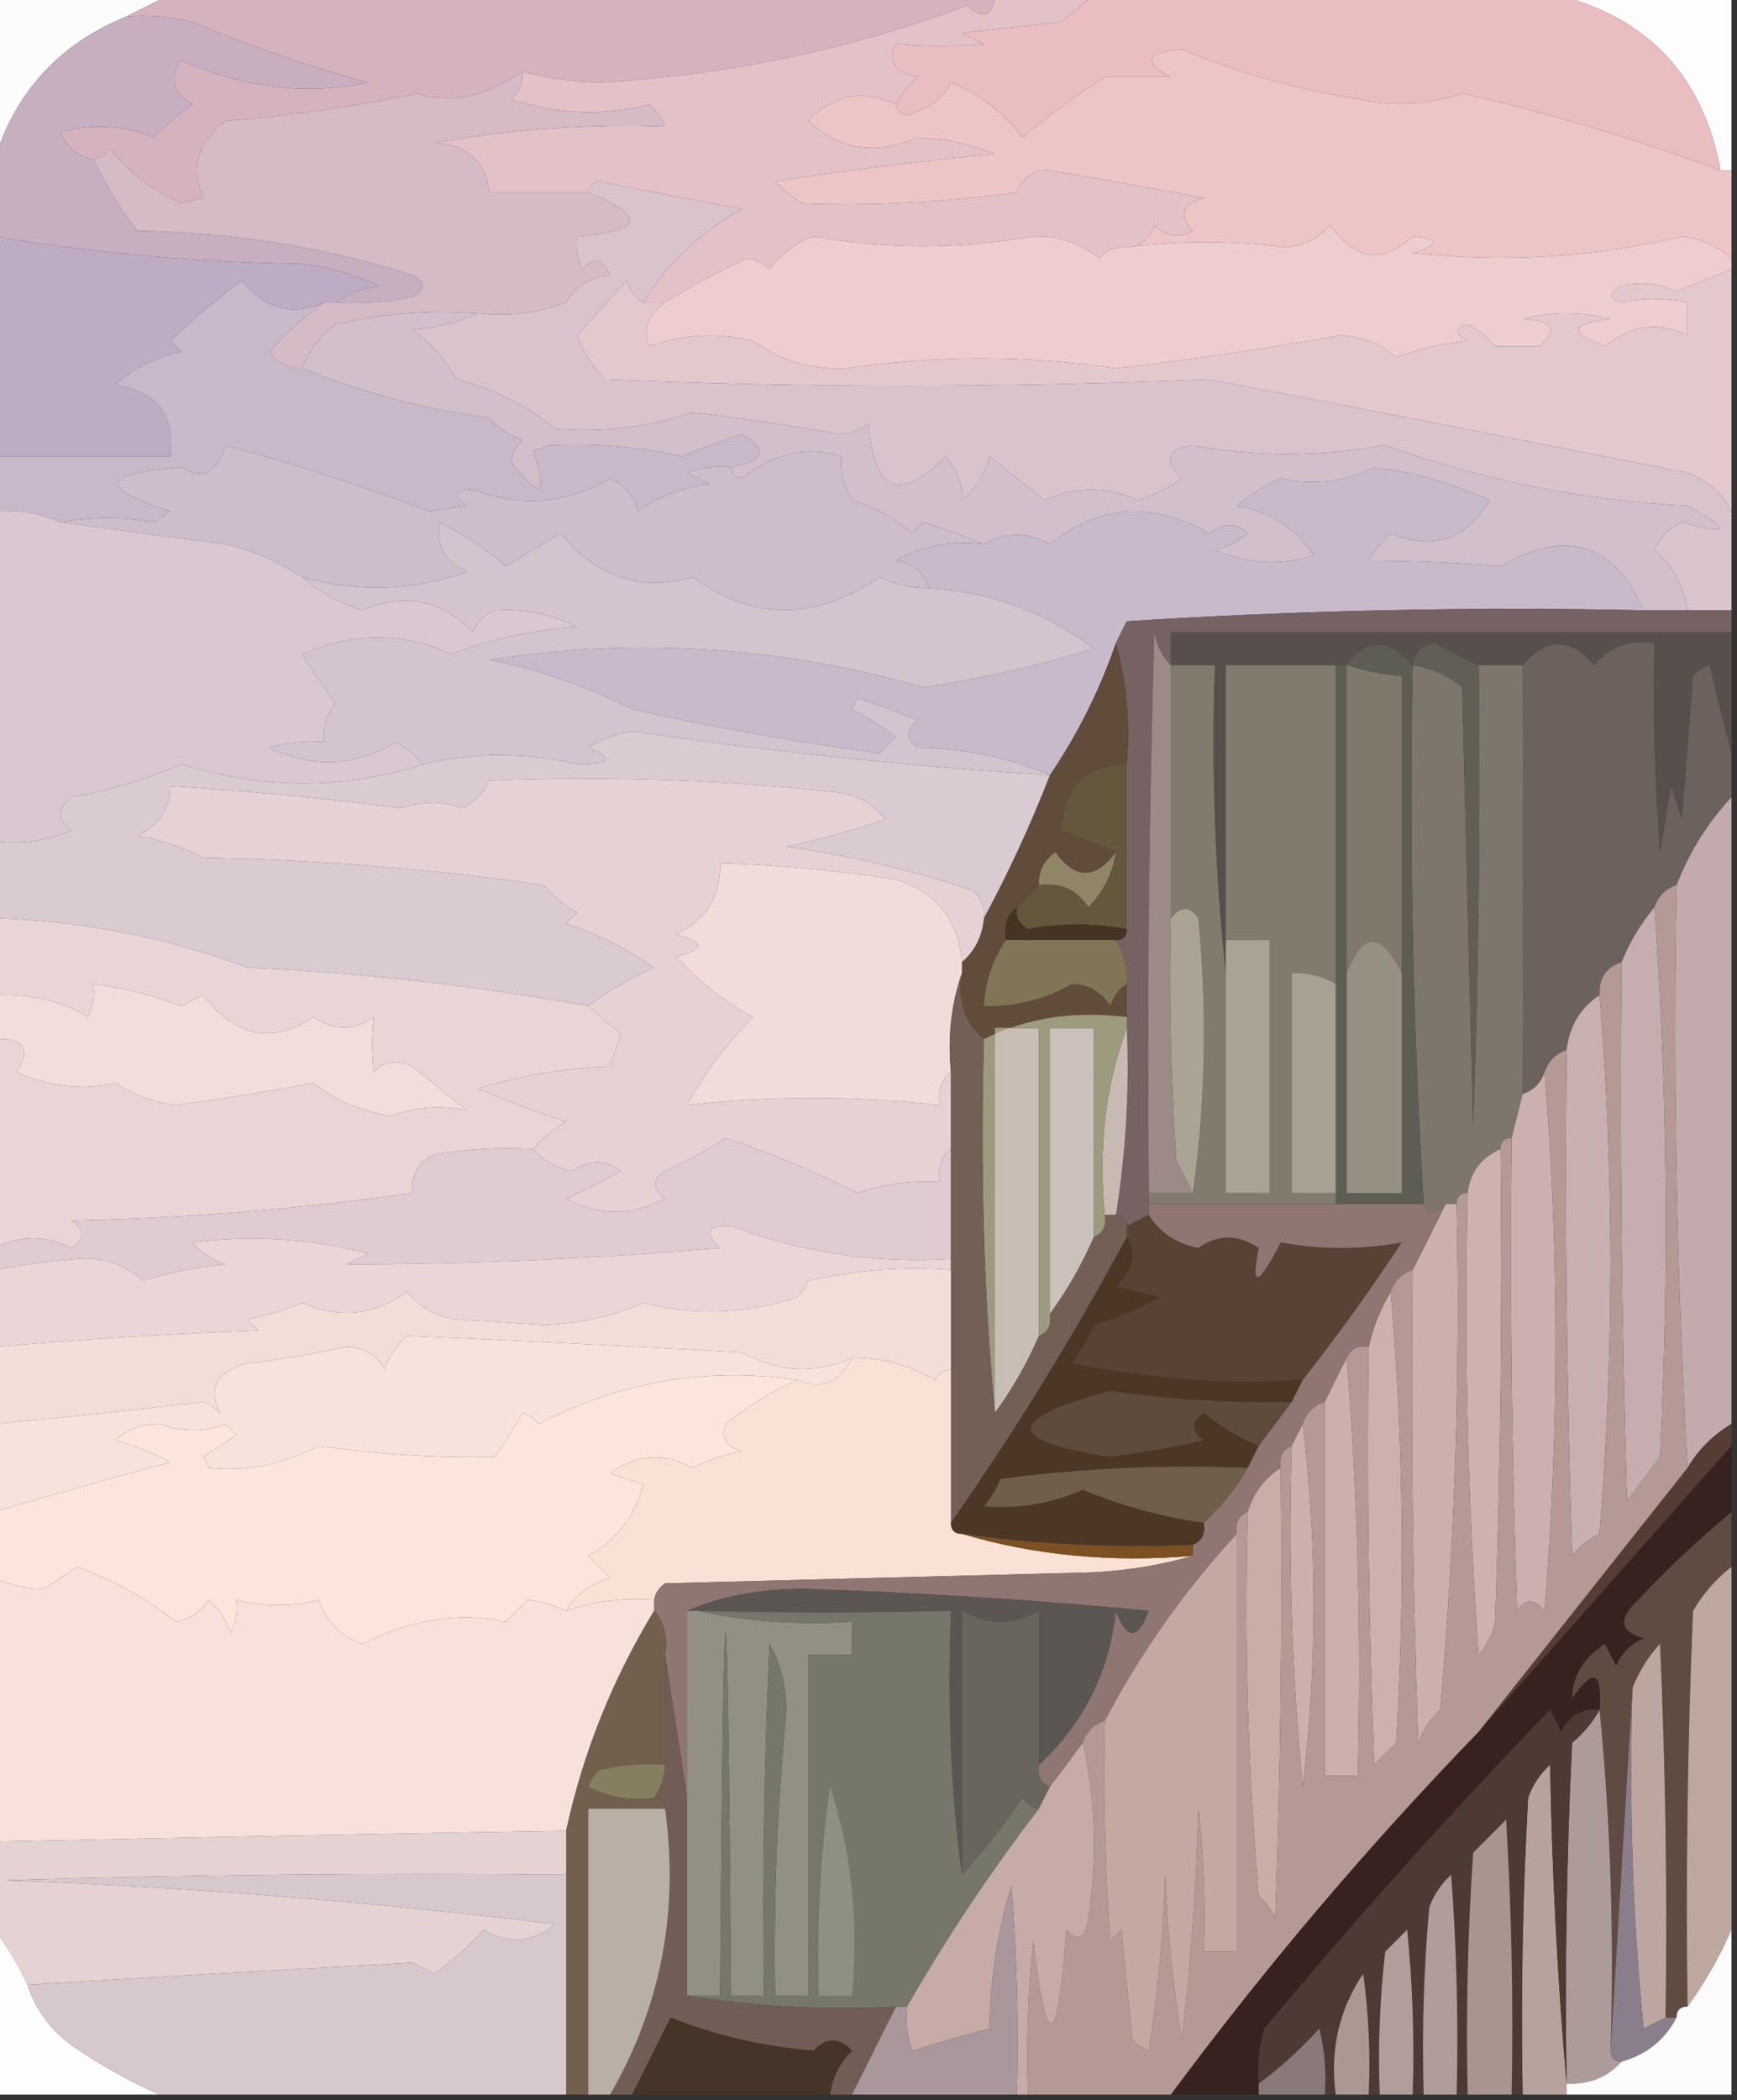 <?xml version="1.0" encoding="UTF-8"?>
<!DOCTYPE svg PUBLIC "-//W3C//DTD SVG 1.1//EN" "http://www.w3.org/Graphics/SVG/1.1/DTD/svg11.dtd">
<svg xmlns="http://www.w3.org/2000/svg" version="1.1" width="158px" height="191px" style="shape-rendering:geometricPrecision; text-rendering:geometricPrecision; image-rendering:optimizeQuality; fill-rule:evenodd; clip-rule:evenodd" xmlns:xlink="http://www.w3.org/1999/xlink">
<rect width="100%" height="100%" fill="#333333" stroke="none"/>
<g><path style="opacity:1" fill="#fdfcfd" d="M -0.5,-0.5 C 4.833,-0.5 10.167,-0.5 15.5,-0.5C 14.167,0.167 12.833,0.833 11.5,1.5C 5.441,3.964 1.441,8.297 -0.5,14.5C -0.5,9.5 -0.5,4.5 -0.5,-0.5 Z"/></g>
<g><path style="opacity:1" fill="#fefcfc" d="M 141.5,-0.5 C 146.833,-0.5 152.167,-0.5 157.5,-0.5C 157.5,4.833 157.5,10.167 157.5,15.5C 157.167,15.5 156.833,15.5 156.5,15.5C 154.919,6.92 149.919,1.587 141.5,-0.5 Z"/></g>
<g><path style="opacity:1" fill="#d4b3bf" d="M 15.5,-0.5 C 40.5,-0.5 65.5,-0.5 90.5,-0.5C 90.294,1.549 89.461,1.883 88,0.5C 77.252,4.53 66.085,6.863 54.5,7.5C 52.079,7.44 49.745,7.107 47.5,6.5C 44.22,8.8 41.053,9.467 38,8.5C 32.265,9.694 26.431,10.528 20.5,11C 18.006,12.946 17.339,15.279 18.5,18C 17.833,18.167 17.167,18.333 16.5,18.5C 13.933,17.385 11.767,15.718 10,13.5C 9.617,14.056 9.117,14.389 8.5,14.5C 7.078,14.25 6.078,13.417 5.5,12C 8.429,11.223 11.263,11.389 14,12.5C 15.074,11.382 16.24,10.382 17.5,9.5C 15.711,8.377 15.378,7.044 16.5,5.5C 22.24,8.029 27.906,8.696 33.5,7.5C 28.317,6.118 22.984,4.285 17.5,2C 15.527,1.505 13.527,1.338 11.5,1.5C 12.833,0.833 14.167,0.167 15.5,-0.5 Z"/></g>
<g><path style="opacity:1" fill="#eabdc1" d="M 99.5,-0.5 C 113.5,-0.5 127.5,-0.5 141.5,-0.5C 149.919,1.587 154.919,6.92 156.5,15.5C 148.616,12.58 140.782,10.247 133,8.5C 129.879,9.536 126.713,9.703 123.5,9C 117.984,8.144 112.65,6.644 107.5,4.5C 104.258,4.783 103.924,5.617 106.5,7C 104.5,7 102.5,7 100.5,7C 97.892,8.678 95.392,10.511 93,12.5C 91.31,10.26 89.143,8.593 86.5,7.5C 86.053,8.757 84.719,9.757 82.5,10.5C 81.893,10.376 81.56,10.043 81.5,9.5C 81.953,8.542 82.62,7.708 83.5,7C 81.322,6.558 80.655,5.558 81.5,4C 84.133,4.253 86.8,4.253 89.5,4C 88.833,3.667 88.167,3.333 87.5,3C 90.5,2.667 93.5,2.333 96.5,2C 97.571,1.148 98.571,0.315 99.5,-0.5 Z"/></g>
<g><path style="opacity:1" fill="#e2c1c7" d="M 90.5,-0.5 C 93.5,-0.5 96.5,-0.5 99.5,-0.5C 98.571,0.315 97.571,1.148 96.5,2C 93.5,2.333 90.5,2.667 87.5,3C 88.167,3.333 88.833,3.667 89.5,4C 86.8,4.253 84.133,4.253 81.5,4C 80.655,5.558 81.322,6.558 83.5,7C 82.62,7.708 81.953,8.542 81.5,9.5C 78.537,8.071 75.87,8.571 73.5,11C 76.382,13.655 79.715,14.155 83.5,12.5C 85.923,12.594 88.256,13.094 90.5,14C 84.011,14.612 77.344,15.445 70.5,16.5C 71.242,17.287 72.075,17.953 73,18.5C 79.322,18.746 85.822,18.413 92.5,17.5C 93,16.119 94,15.453 95.5,15.5C 100.173,16.287 104.84,17.12 109.5,18C 107.519,18.605 107.185,19.605 108.5,21C 107.216,21.684 106.049,21.517 105,20.5C 104.583,21.756 103.75,22.423 102.5,22.5C 101.504,22.414 100.671,22.748 100,23.5C 98.26,22.106 96.26,21.439 94,21.5C 87.163,22.682 80.496,22.682 74,21.5C 72.395,22.101 71.062,23.101 70,24.5C 69.439,23.978 68.772,23.645 68,23.5C 65.326,24.714 62.826,26.048 60.5,27.5C 59.833,27.5 59.167,27.5 58.5,27.5C 60.726,23.917 63.726,21.084 67.5,19C 63.142,18.212 58.809,17.378 54.5,16.5C 53.893,16.624 53.56,16.957 53.5,17.5C 50.5,17.5 47.5,17.5 44.5,17.5C 44.191,14.655 42.525,13.155 39.5,13C 46.568,11.748 53.568,11.248 60.5,11.5C 60.192,10.692 59.692,10.025 59,9.5C 54.861,10.583 50.694,10.416 46.5,9C 47.252,8.329 47.586,7.496 47.5,6.5C 49.745,7.107 52.079,7.44 54.5,7.5C 66.085,6.863 77.252,4.53 88,0.5C 89.461,1.883 90.294,1.549 90.5,-0.5 Z"/></g>
<g><path style="opacity:1" fill="#edc5c7" d="M 156.5,15.5 C 156.833,15.5 157.167,15.5 157.5,15.5C 157.5,18.167 157.5,20.833 157.5,23.5C 156.287,22.425 154.787,21.759 153,21.5C 144.939,23.42 136.773,23.92 128.5,23C 131.063,22.237 131.063,21.737 128.5,21.5C 125.764,24.006 123.264,23.672 121,20.5C 119.991,21.658 118.658,22.325 117,22.5C 111.958,21.854 107.125,21.854 102.5,22.5C 103.75,22.423 104.583,21.756 105,20.5C 106.049,21.517 107.216,21.684 108.5,21C 107.185,19.605 107.519,18.605 109.5,18C 104.84,17.12 100.173,16.287 95.5,15.5C 94,15.453 93,16.119 92.5,17.5C 85.822,18.413 79.322,18.746 73,18.5C 72.075,17.953 71.242,17.287 70.5,16.5C 77.344,15.445 84.011,14.612 90.5,14C 88.256,13.094 85.923,12.594 83.5,12.5C 79.715,14.155 76.382,13.655 73.5,11C 75.87,8.571 78.537,8.071 81.5,9.5C 81.56,10.043 81.893,10.376 82.5,10.5C 84.719,9.757 86.053,8.757 86.5,7.5C 89.143,8.593 91.31,10.26 93,12.5C 95.392,10.511 97.892,8.678 100.5,7C 102.5,7 104.5,7 106.5,7C 103.924,5.617 104.258,4.783 107.5,4.5C 112.65,6.644 117.984,8.144 123.5,9C 126.713,9.703 129.879,9.536 133,8.5C 140.782,10.247 148.616,12.58 156.5,15.5 Z"/></g>
<g><path style="opacity:1" fill="#c7aec1" d="M 11.5,1.5 C 13.527,1.338 15.527,1.505 17.5,2C 22.984,4.285 28.317,6.118 33.5,7.5C 27.906,8.696 22.24,8.029 16.5,5.5C 15.378,7.044 15.711,8.377 17.5,9.5C 16.24,10.382 15.074,11.382 14,12.5C 11.263,11.389 8.429,11.223 5.5,12C 6.078,13.417 7.078,14.25 8.5,14.5C 9.581,16.764 10.915,18.931 12.5,21C 21.068,21.111 29.401,22.445 37.5,25C 38.833,25.667 38.833,26.333 37.5,27C 35.19,27.497 32.857,27.663 30.5,27.5C 31.608,26.71 32.942,26.21 34.5,26C 32.285,24.956 29.952,24.29 27.5,24C 18.067,23.868 8.733,23.035 -0.5,21.5C -0.5,19.167 -0.5,16.833 -0.5,14.5C 1.441,8.297 5.441,3.964 11.5,1.5 Z"/></g>
<g><path style="opacity:1" fill="#d5bbc6" d="M 47.5,6.5 C 47.586,7.496 47.252,8.329 46.5,9C 50.694,10.416 54.861,10.583 59,9.5C 59.692,10.025 60.192,10.692 60.5,11.5C 53.568,11.248 46.568,11.748 39.5,13C 42.525,13.155 44.191,14.655 44.5,17.5C 47.5,17.5 50.5,17.5 53.5,17.5C 58.881,19.692 58.548,21.025 52.5,21.5C 52.35,22.552 52.517,23.552 53,24.5C 53.914,23.346 54.747,23.513 55.5,25C 53.714,25.196 52.38,26.029 51.5,27.5C 48.913,28.48 46.247,28.813 43.5,28.5C 39.116,28.174 34.783,28.508 30.5,29.5C 29.09,30.57 28.09,31.903 27.5,33.5C 26.244,33.539 25.244,33.039 24.5,32C 26.043,30.261 27.71,28.761 29.5,27.5C 29.833,27.5 30.167,27.5 30.5,27.5C 32.857,27.663 35.19,27.497 37.5,27C 38.833,26.333 38.833,25.667 37.5,25C 29.401,22.445 21.068,21.111 12.5,21C 10.915,18.931 9.581,16.764 8.5,14.5C 9.117,14.389 9.617,14.056 10,13.5C 11.767,15.718 13.933,17.385 16.5,18.5C 17.167,18.333 17.833,18.167 18.5,18C 17.339,15.279 18.006,12.946 20.5,11C 26.431,10.528 32.265,9.694 38,8.5C 41.053,9.467 44.22,8.8 47.5,6.5 Z"/></g>
<g><path style="opacity:1" fill="#bdacc3" d="M -0.5,21.5 C 8.733,23.035 18.067,23.868 27.5,24C 29.952,24.29 32.285,24.956 34.5,26C 32.942,26.21 31.608,26.71 30.5,27.5C 30.167,27.5 29.833,27.5 29.5,27.5C 26.584,28.811 24.084,28.145 22,25.5C 19.732,27.188 17.566,29.021 15.5,31C 15.833,31.333 16.167,31.667 16.5,32C 14.226,32.47 12.226,33.47 10.5,35C 14.251,35.582 15.918,37.749 15.5,41.5C 10.167,41.5 4.833,41.5 -0.5,41.5C -0.5,34.833 -0.5,28.167 -0.5,21.5 Z"/></g>
<g><path style="opacity:1" fill="#edcdce" d="M 157.5,23.5 C 157.5,23.833 157.5,24.167 157.5,24.5C 155.844,25.146 154.177,25.813 152.5,26.5C 150.845,25.772 149.179,25.605 147.5,26C 146.304,26.654 146.304,27.154 147.5,27.5C 149.326,27.08 151.326,27.08 153.5,27.5C 153.5,28.5 153.5,29.5 153.5,30.5C 150.882,29.215 148.382,29.549 146,31.5C 142.643,30.258 142.81,29.424 146.5,29C 143.833,28.333 141.167,28.333 138.5,29C 141.279,29.149 141.779,29.983 140,31.5C 138.667,31.5 137.333,31.5 136,31.5C 135.311,30.643 134.478,29.977 133.5,29.5C 132.304,29.846 132.304,30.346 133.5,31C 131.236,31.236 129.069,31.736 127,32.5C 125.647,31.296 123.981,30.629 122,30.5C 114.862,31.758 108.029,32.758 101.5,33.5C 93.328,32.294 85.161,32.294 77,33.5C 73.835,33.666 71.002,32.833 68.5,31C 65.24,30.216 62.073,30.383 59,31.5C 58.516,29.807 59.016,28.473 60.5,27.5C 62.826,26.048 65.326,24.714 68,23.5C 68.772,23.645 69.439,23.978 70,24.5C 71.062,23.101 72.395,22.101 74,21.5C 80.496,22.682 87.163,22.682 94,21.5C 96.26,21.439 98.26,22.106 100,23.5C 100.671,22.748 101.504,22.414 102.5,22.5C 107.125,21.854 111.958,21.854 117,22.5C 118.658,22.325 119.991,21.658 121,20.5C 123.264,23.672 125.764,24.006 128.5,21.5C 131.063,21.737 131.063,22.237 128.5,23C 136.773,23.92 144.939,23.42 153,21.5C 154.787,21.759 156.287,22.425 157.5,23.5 Z"/></g>
<g><path style="opacity:1" fill="#d1bfcc" d="M 43.5,28.5 C 41.708,29.309 39.708,29.809 37.5,30C 39.176,31.177 40.509,32.677 41.5,34.5C 44.871,35.341 47.871,36.841 50.5,39C 54.746,39.367 58.913,38.867 63,37.5C 67.522,38.044 72.022,38.711 76.5,39.5C 77.442,39.392 78.275,39.059 79,38.5C 79.495,44.746 81.828,45.746 86,41.5C 87.193,42.978 87.693,44.312 87.5,45.5C 88.784,44.37 89.617,43.037 90,41.5C 91.674,42.835 93.341,44.169 95,45.5C 97.801,44.205 100.634,44.205 103.5,45.5C 104.931,45.023 106.264,44.357 107.5,43.5C 105.833,41.833 106.167,40.833 108.5,40.5C 114.17,41.556 120.003,41.556 126,40.5C 134.836,43.674 144.003,45.507 153.5,46C 157.57,48.21 157.403,48.71 153,47.5C 151.831,48.008 150.998,48.842 150.5,50C 152.174,51.506 153.174,53.339 153.5,55.5C 152.167,55.5 150.833,55.5 149.5,55.5C 146.799,49.379 142.465,48.046 136.5,51.5C 132.561,51.172 128.561,51.005 124.5,51C 125.047,50.075 125.713,49.242 126.5,48.5C 130.329,50.089 133.329,49.089 135.5,45.5C 132.18,43.976 128.68,42.976 125,42.5C 122.15,43.848 119.317,44.181 116.5,43.5C 115.034,44.136 113.7,44.969 112.5,46C 115.504,46.513 117.838,48.013 119.5,50.5C 116.503,51.476 113.503,51.31 110.5,50C 111.624,49.751 112.624,49.251 113.5,48.5C 112.467,47.548 111.3,47.548 110,48.5C 104.761,45.554 99.928,45.887 95.5,49.5C 93.432,48.347 91.432,48.347 89.5,49.5C 87.782,48.776 85.948,48.109 84,47.5C 83.667,47.833 83.333,48.167 83,48.5C 81.4,47.134 79.567,46.134 77.5,45.5C 76.754,44.264 76.421,42.931 76.5,41.5C 73.342,40.53 70.342,41.197 67.5,43.5C 66.893,43.376 66.56,43.043 66.5,42.5C 69.595,41.881 69.929,40.881 67.5,39.5C 65.618,40.093 63.785,40.76 62,41.5C 58.296,40.637 54.296,40.303 50,40.5C 49.5,40.667 49,40.833 48.5,41C 49.879,45.183 49.212,45.517 46.5,42C 46.645,41.228 46.978,40.561 47.5,40C 46.328,39.581 45.328,38.915 44.5,38C 38.457,37.17 32.79,35.67 27.5,33.5C 28.09,31.903 29.09,30.57 30.5,29.5C 34.783,28.508 39.116,28.174 43.5,28.5 Z"/></g>
<g><path style="opacity:1" fill="#e3c9ce" d="M 157.5,24.5 C 157.5,31.833 157.5,39.167 157.5,46.5C 156.684,44.856 155.35,43.69 153.5,43C 138.913,40.099 124.413,37.266 110,34.5C 91.442,35.277 73.109,35.277 55,34.5C 53.916,33.335 53.083,32.002 52.5,30.5C 54,28.833 55.5,27.167 57,25.5C 57.278,26.416 57.778,27.082 58.5,27.5C 59.167,27.5 59.833,27.5 60.5,27.5C 59.016,28.473 58.516,29.807 59,31.5C 62.073,30.383 65.24,30.216 68.5,31C 71.002,32.833 73.835,33.666 77,33.5C 85.161,32.294 93.328,32.294 101.5,33.5C 108.029,32.758 114.862,31.758 122,30.5C 123.981,30.629 125.647,31.296 127,32.5C 129.069,31.736 131.236,31.236 133.5,31C 132.304,30.346 132.304,29.846 133.5,29.5C 134.478,29.977 135.311,30.643 136,31.5C 137.333,31.5 138.667,31.5 140,31.5C 141.779,29.983 141.279,29.149 138.5,29C 141.167,28.333 143.833,28.333 146.5,29C 142.81,29.424 142.643,30.258 146,31.5C 148.382,29.549 150.882,29.215 153.5,30.5C 153.5,29.5 153.5,28.5 153.5,27.5C 151.326,27.08 149.326,27.08 147.5,27.5C 146.304,27.154 146.304,26.654 147.5,26C 149.179,25.605 150.845,25.772 152.5,26.5C 154.177,25.813 155.844,25.146 157.5,24.5 Z"/></g>
<g><path style="opacity:1" fill="#c9b8c9" d="M 29.5,27.5 C 27.71,28.761 26.043,30.261 24.5,32C 25.244,33.039 26.244,33.539 27.5,33.5C 32.79,35.67 38.457,37.17 44.5,38C 45.328,38.915 46.328,39.581 47.5,40C 46.978,40.561 46.645,41.228 46.5,42C 49.212,45.517 49.879,45.183 48.5,41C 49,40.833 49.5,40.667 50,40.5C 54.296,40.303 58.296,40.637 62,41.5C 63.785,40.76 65.618,40.093 67.5,39.5C 69.929,40.881 69.595,41.881 66.5,42.5C 65.127,42.343 63.793,42.51 62.5,43C 63.167,43.333 63.833,43.667 64.5,44C 62.112,44.303 59.945,45.137 58,46.5C 57.632,45.09 56.799,44.09 55.5,43.5C 51.552,45.831 47.386,46.165 43,44.5C 41.279,44.611 41.112,45.111 42.5,46C 41.333,46.167 40.167,46.333 39,46.5C 33.003,44.193 26.837,42.193 20.5,40.5C 19.8,43.015 18.467,43.682 16.5,42.5C 9.176,43.037 8.842,44.37 15.5,46.5C 15,46.833 14.5,47.167 14,47.5C 11.265,46.994 8.431,46.994 5.5,47.5C 3.621,46.659 1.621,46.325 -0.5,46.5C -0.5,44.833 -0.5,43.167 -0.5,41.5C 4.833,41.5 10.167,41.5 15.5,41.5C 15.918,37.749 14.251,35.582 10.5,35C 12.226,33.47 14.226,32.47 16.5,32C 16.167,31.667 15.833,31.333 15.5,31C 17.566,29.021 19.732,27.188 22,25.5C 24.084,28.145 26.584,28.811 29.5,27.5 Z"/></g>
<g><path style="opacity:1" fill="#d9c4cd" d="M 53.5,17.5 C 53.56,16.957 53.893,16.624 54.5,16.5C 58.809,17.378 63.142,18.212 67.5,19C 63.726,21.084 60.726,23.917 58.5,27.5C 57.778,27.082 57.278,26.416 57,25.5C 55.5,27.167 54,28.833 52.5,30.5C 53.083,32.002 53.916,33.335 55,34.5C 73.109,35.277 91.442,35.277 110,34.5C 124.413,37.266 138.913,40.099 153.5,43C 155.35,43.69 156.684,44.856 157.5,46.5C 157.5,49.5 157.5,52.5 157.5,55.5C 156.167,55.5 154.833,55.5 153.5,55.5C 153.174,53.339 152.174,51.506 150.5,50C 150.998,48.842 151.831,48.008 153,47.5C 157.403,48.71 157.57,48.21 153.5,46C 144.003,45.507 134.836,43.674 126,40.5C 120.003,41.556 114.17,41.556 108.5,40.5C 106.167,40.833 105.833,41.833 107.5,43.5C 106.264,44.357 104.931,45.023 103.5,45.5C 100.634,44.205 97.801,44.205 95,45.5C 93.341,44.169 91.674,42.835 90,41.5C 89.617,43.037 88.784,44.37 87.5,45.5C 87.693,44.312 87.193,42.978 86,41.5C 81.828,45.746 79.495,44.746 79,38.5C 78.275,39.059 77.442,39.392 76.5,39.5C 72.022,38.711 67.522,38.044 63,37.5C 58.913,38.867 54.746,39.367 50.5,39C 47.871,36.841 44.871,35.341 41.5,34.5C 40.509,32.677 39.176,31.177 37.5,30C 39.708,29.809 41.708,29.309 43.5,28.5C 46.247,28.813 48.913,28.48 51.5,27.5C 52.38,26.029 53.714,25.196 55.5,25C 54.747,23.513 53.914,23.346 53,24.5C 52.517,23.552 52.35,22.552 52.5,21.5C 58.548,21.025 58.881,19.692 53.5,17.5 Z"/></g>
<g><path style="opacity:1" fill="#cdbdcd" d="M 66.5,42.5 C 66.56,43.043 66.893,43.376 67.5,43.5C 70.342,41.197 73.342,40.53 76.5,41.5C 76.421,42.931 76.754,44.264 77.5,45.5C 79.567,46.134 81.4,47.134 83,48.5C 83.333,48.167 83.667,47.833 84,47.5C 85.948,48.109 87.782,48.776 89.5,49.5C 86.603,49.125 83.937,49.625 81.5,51C 83.119,51.236 84.119,52.069 84.5,53.5C 82.94,53.481 81.44,53.148 80,52.5C 74.211,56.464 68.545,56.464 63,52.5C 58.296,53.839 54.296,52.505 51,48.5C 49.333,49.5 47.667,50.5 46,51.5C 44.172,49.919 42.172,48.585 40,47.5C 39.621,49.571 40.455,51.071 42.5,52C 37.537,53.747 32.537,53.913 27.5,52.5C 25.436,51.132 23.102,50.132 20.5,49.5C 15.349,48.833 10.349,48.166 5.5,47.5C 8.431,46.994 11.265,46.994 14,47.5C 14.5,47.167 15,46.833 15.5,46.5C 8.842,44.37 9.176,43.037 16.5,42.5C 18.467,43.682 19.8,43.015 20.5,40.5C 26.837,42.193 33.003,44.193 39,46.5C 40.167,46.333 41.333,46.167 42.5,46C 41.112,45.111 41.279,44.611 43,44.5C 47.386,46.165 51.552,45.831 55.5,43.5C 56.799,44.09 57.632,45.09 58,46.5C 59.945,45.137 62.112,44.303 64.5,44C 63.833,43.667 63.167,43.333 62.5,43C 63.793,42.51 65.127,42.343 66.5,42.5 Z"/></g>
<g><path style="opacity:1" fill="#c9bacb" d="M 149.5,55.5 C 133.819,55.167 118.152,55.501 102.5,56.5C 102.137,57.184 101.804,57.85 101.5,58.5C 100.01,62.813 98.01,66.813 95.5,70.5C 91.796,68.909 87.796,68.076 83.5,68C 82.359,67.259 82.359,66.425 83.5,65.5C 81.659,64.77 79.825,64.103 78,63.5C 77.833,63.833 77.667,64.167 77.5,64.5C 78.908,65.243 80.241,66.077 81.5,67C 81,67.5 80.5,68 80,68.5C 72.483,67.501 64.983,66.167 57.5,64.5C 53.346,62.411 49.013,60.911 44.5,60C 57.739,57.937 70.906,58.77 84,62.5C 89.216,61.722 94.383,60.556 99.5,59C 95.064,55.657 90.064,53.823 84.5,53.5C 84.119,52.069 83.119,51.236 81.5,51C 83.937,49.625 86.603,49.125 89.5,49.5C 91.432,48.347 93.432,48.347 95.5,49.5C 99.928,45.887 104.761,45.554 110,48.5C 111.3,47.548 112.467,47.548 113.5,48.5C 112.624,49.251 111.624,49.751 110.5,50C 113.503,51.31 116.503,51.476 119.5,50.5C 117.838,48.013 115.504,46.513 112.5,46C 113.7,44.969 115.034,44.136 116.5,43.5C 119.317,44.181 122.15,43.848 125,42.5C 128.68,42.976 132.18,43.976 135.5,45.5C 133.329,49.089 130.329,50.089 126.5,48.5C 125.713,49.242 125.047,50.075 124.5,51C 128.561,51.005 132.561,51.172 136.5,51.5C 142.465,48.046 146.799,49.379 149.5,55.5 Z"/></g>
<g><path style="opacity:1" fill="#d4c4cf" d="M 84.5,53.5 C 90.064,53.823 95.064,55.657 99.5,59C 94.383,60.556 89.216,61.722 84,62.5C 70.906,58.77 57.739,57.937 44.5,60C 49.013,60.911 53.346,62.411 57.5,64.5C 64.983,66.167 72.483,67.501 80,68.5C 80.5,68 81,67.5 81.5,67C 80.241,66.077 78.908,65.243 77.5,64.5C 77.667,64.167 77.833,63.833 78,63.5C 79.825,64.103 81.659,64.77 83.5,65.5C 82.359,66.425 82.359,67.259 83.5,68C 87.796,68.076 91.796,68.909 95.5,70.5C 82.747,69.69 70.08,68.357 57.5,66.5C 56.062,66.719 54.729,67.219 53.5,68C 55.935,69.003 55.602,69.503 52.5,69.5C 47.84,68.387 43.173,68.387 38.5,69.5C 37.828,68.733 36.995,68.066 36,67.5C 32.251,69.73 28.417,69.897 24.5,68C 26.134,67.507 27.801,67.34 29.5,67.5C 29.33,66.178 29.663,65.011 30.5,64C 29.417,62.471 28.417,60.971 27.5,59.5C 32.186,57.478 36.686,57.478 41,59.5C 44.678,58.115 48.512,57.282 52.5,57C 50.078,55.819 47.578,55.319 45,55.5C 44.055,55.905 43.388,56.572 43,57.5C 40.139,54.528 36.806,53.861 33,55.5C 30.88,54.86 29.046,53.86 27.5,52.5C 32.537,53.913 37.537,53.747 42.5,52C 40.455,51.071 39.621,49.571 40,47.5C 42.172,48.585 44.172,49.919 46,51.5C 47.667,50.5 49.333,49.5 51,48.5C 54.296,52.505 58.296,53.839 63,52.5C 68.545,56.464 74.211,56.464 80,52.5C 81.44,53.148 82.94,53.481 84.5,53.5 Z"/></g>
<g><path style="opacity:1" fill="#584f4c" d="M 157.5,57.5 C 157.5,61.167 157.5,64.833 157.5,68.5C 156.834,65.972 156.168,63.306 155.5,60.5C 154.914,60.709 154.414,61.043 154,61.5C 153.667,65.833 153.333,70.167 153,74.5C 152.667,73.5 152.333,72.5 152,71.5C 151.667,73.5 151.333,75.5 151,77.5C 150.5,71.175 150.334,64.842 150.5,58.5C 148.234,58.141 146.401,58.808 145,60.5C 142.848,57.957 140.682,57.957 138.5,60.5C 137.167,60.5 135.833,60.5 134.5,60.5C 133.2,59.892 131.867,59.225 130.5,58.5C 129.287,58.747 128.62,59.414 128.5,60.5C 126.318,57.985 124.318,57.985 122.5,60.5C 122.167,60.5 121.833,60.5 121.5,60.5C 118.167,60.5 114.833,60.5 111.5,60.5C 111.5,68.833 111.5,77.167 111.5,85.5C 111.5,86.5 111.5,87.5 111.5,88.5C 110.506,79.348 110.173,70.015 110.5,60.5C 109.167,60.5 107.833,60.5 106.5,60.5C 106.5,59.5 106.5,58.5 106.5,57.5C 123.5,57.5 140.5,57.5 157.5,57.5 Z"/></g>
<g><path style="opacity:1" fill="#776263" d="M 149.5,55.5 C 150.833,55.5 152.167,55.5 153.5,55.5C 154.833,55.5 156.167,55.5 157.5,55.5C 157.5,56.167 157.5,56.833 157.5,57.5C 140.5,57.5 123.5,57.5 106.5,57.5C 106.5,58.5 106.5,59.5 106.5,60.5C 105.732,59.737 105.232,58.737 105,57.5C 104.5,74.497 104.333,91.497 104.5,108.5C 104.5,108.833 104.5,109.167 104.5,109.5C 104.5,109.833 104.5,110.167 104.5,110.5C 103.833,110.833 103.167,111.167 102.5,111.5C 102.5,110.833 102.167,110.5 101.5,110.5C 102.407,104.894 102.74,99.227 102.5,93.5C 102.5,93.167 102.5,92.833 102.5,92.5C 102.5,91.5 102.5,90.5 102.5,89.5C 102.567,88.041 102.234,86.708 101.5,85.5C 102.167,85.5 102.5,85.167 102.5,84.5C 102.5,79.5 102.5,74.5 102.5,69.5C 102.815,65.629 102.482,61.962 101.5,58.5C 101.804,57.85 102.137,57.184 102.5,56.5C 118.152,55.501 133.819,55.167 149.5,55.5 Z"/></g>
<g><path style="opacity:1" fill="#d9c8d1" d="M -0.5,46.5 C 1.621,46.325 3.621,46.659 5.5,47.5C 10.349,48.166 15.349,48.833 20.5,49.5C 23.102,50.132 25.436,51.132 27.5,52.5C 29.046,53.86 30.88,54.86 33,55.5C 36.806,53.861 40.139,54.528 43,57.5C 43.388,56.572 44.055,55.905 45,55.5C 47.578,55.319 50.078,55.819 52.5,57C 48.512,57.282 44.678,58.115 41,59.5C 36.686,57.478 32.186,57.478 27.5,59.5C 28.417,60.971 29.417,62.471 30.5,64C 29.663,65.011 29.33,66.178 29.5,67.5C 27.801,67.34 26.134,67.507 24.5,68C 28.417,69.897 32.251,69.73 36,67.5C 36.995,68.066 37.828,68.733 38.5,69.5C 31.3,71.825 23.967,71.825 16.5,69.5C 13.337,70.865 10.003,71.865 6.5,72.5C 5.167,73.5 5.167,74.5 6.5,75.5C 4.257,76.474 1.924,76.808 -0.5,76.5C -0.5,66.5 -0.5,56.5 -0.5,46.5 Z"/></g>
<g><path style="opacity:1" fill="#6c615d" d="M 157.5,68.5 C 157.5,69.833 157.5,71.167 157.5,72.5C 155.336,74.822 153.669,77.489 152.5,80.5C 151.5,80.833 150.833,81.5 150.5,82.5C 149.248,84.001 148.248,85.668 147.5,87.5C 146.094,87.973 145.427,88.973 145.5,90.5C 143.75,91.659 142.75,93.326 142.5,95.5C 141.5,95.833 140.833,96.5 140.5,97.5C 140.167,98.5 139.5,99.167 138.5,99.5C 138.583,86.62 138.583,73.62 138.5,60.5C 140.682,57.957 142.848,57.957 145,60.5C 146.401,58.808 148.234,58.141 150.5,58.5C 150.334,64.842 150.5,71.175 151,77.5C 151.333,75.5 151.667,73.5 152,71.5C 152.333,72.5 152.667,73.5 153,74.5C 153.333,70.167 153.667,65.833 154,61.5C 154.414,61.043 154.914,60.709 155.5,60.5C 156.168,63.306 156.834,65.972 157.5,68.5 Z"/></g>
<g><path style="opacity:1" fill="#63583e" d="M 102.5,69.5 C 102.5,74.5 102.5,79.5 102.5,84.5C 99.417,83.934 96.417,83.934 93.5,84.5C 92.703,84.043 92.369,83.376 92.5,82.5C 93.167,81.833 93.833,81.167 94.5,80.5C 96.451,80.227 97.951,80.893 99,82.5C 100.372,81.09 101.205,79.423 101.5,77.5C 99.958,76.837 98.291,76.17 96.5,75.5C 96.759,71.587 98.759,69.587 102.5,69.5 Z"/></g>
<g><path style="opacity:1" fill="#7e756b" d="M 128.5,60.5 C 130.17,60.751 131.67,61.418 133,62.5C 133.333,75.833 133.667,89.167 134,102.5C 134.5,88.504 134.667,74.504 134.5,60.5C 135.833,60.5 137.167,60.5 138.5,60.5C 138.583,73.62 138.583,86.62 138.5,99.5C 138.167,100.833 137.833,102.167 137.5,103.5C 136.833,103.5 136.5,103.833 136.5,104.5C 134.738,105.262 133.738,106.596 133.5,108.5C 132.833,108.5 132.5,108.833 132.5,109.5C 132.167,109.5 131.833,109.5 131.5,109.5C 130.604,110.506 129.938,110.506 129.5,109.5C 128.516,93.244 128.182,76.911 128.5,60.5 Z"/></g>
<g><path style="opacity:1" fill="#614c3b" d="M 101.5,58.5 C 102.482,61.962 102.815,65.629 102.5,69.5C 98.759,69.587 96.759,71.587 96.5,75.5C 98.291,76.17 99.958,76.837 101.5,77.5C 99.643,80.018 97.81,80.018 96,77.5C 94.961,78.244 94.461,79.244 94.5,80.5C 93.833,81.167 93.167,81.833 92.5,82.5C 91.596,83.209 91.263,84.209 91.5,85.5C 90.27,87.297 89.604,89.297 89.5,91.5C 92.341,91.579 95.007,90.912 97.5,89.5C 99.029,89.529 100.196,90.195 101,91.5C 101.278,90.584 101.778,89.918 102.5,89.5C 102.5,90.5 102.5,91.5 102.5,92.5C 97.706,91.903 93.373,92.57 89.5,94.5C 87.72,93.01 87.053,91.01 87.5,88.5C 87.5,88.167 87.5,87.833 87.5,87.5C 88.674,86.486 89.34,85.153 89.5,83.5C 91.737,79.355 93.737,75.022 95.5,70.5C 98.01,66.813 100.01,62.813 101.5,58.5 Z"/></g>
<g><path style="opacity:1" fill="#dacad1" d="M 95.5,70.5 C 93.737,75.022 91.737,79.355 89.5,83.5C 89.586,82.504 89.252,81.671 88.5,81C 83.015,79.161 77.348,77.828 71.5,77C 74.559,76.355 77.559,75.522 80.5,74.5C 79.286,72.931 77.619,72.098 75.5,72C 65.403,70.902 55.069,70.568 44.5,71C 44.002,72.158 43.169,72.992 42,73.5C 40.323,72.837 38.49,72.837 36.5,73.5C 29.519,72.593 22.519,71.926 15.5,71.5C 15.439,73.592 14.439,75.092 12.5,76C 14.608,76.36 16.608,77.027 18.5,78C 29.06,78.206 39.393,79.039 49.5,80.5C 50.354,81.522 51.354,82.355 52.5,83C 52.167,83.333 51.833,83.667 51.5,84C 54.377,84.956 57.044,86.29 59.5,88C 57.294,88.977 55.294,90.144 53.5,91.5C 43.269,89.645 32.936,88.478 22.5,88C 15.082,85.243 7.416,83.743 -0.5,83.5C -0.5,81.167 -0.5,78.833 -0.5,76.5C 1.924,76.808 4.257,76.474 6.5,75.5C 5.167,74.5 5.167,73.5 6.5,72.5C 10.003,71.865 13.337,70.865 16.5,69.5C 23.967,71.825 31.3,71.825 38.5,69.5C 43.173,68.387 47.84,68.387 52.5,69.5C 55.602,69.503 55.935,69.003 53.5,68C 54.729,67.219 56.062,66.719 57.5,66.5C 70.08,68.357 82.747,69.69 95.5,70.5 Z"/></g>
<g><path style="opacity:1" fill="#918568" d="M 101.5,77.5 C 101.205,79.423 100.372,81.09 99,82.5C 97.951,80.893 96.451,80.227 94.5,80.5C 94.461,79.244 94.961,78.244 96,77.5C 97.81,80.018 99.643,80.018 101.5,77.5 Z"/></g>
<g><path style="opacity:1" fill="#e6d2d4" d="M 89.5,83.5 C 89.34,85.153 88.674,86.486 87.5,87.5C 87.206,83.7 85.206,81.2 81.5,80C 76.192,79.17 70.859,78.67 65.5,78.5C 65.577,81.509 64.244,83.676 61.5,85C 64.167,85.667 64.167,86.333 61.5,87C 63.58,89.278 65.913,91.111 68.5,92.5C 66.115,94.884 64.115,97.55 62.5,100.5C 70.091,99.661 77.758,99.661 85.5,100.5C 85.263,99.209 85.596,98.209 86.5,97.5C 86.5,99.833 86.5,102.167 86.5,104.5C 85.596,105.209 85.263,106.209 85.5,107.5C 82.934,107.344 80.434,107.678 78,108.5C 73.945,106.47 69.945,104.803 66,103.5C 64.263,104.62 62.429,105.62 60.5,106.5C 59.289,107.274 59.289,108.107 60.5,109C 57.425,110.602 54.425,110.602 51.5,109C 53.221,108.261 54.887,107.427 56.5,106.5C 55.078,105.453 53.578,105.453 52,106.5C 50.541,106.192 49.374,105.525 48.5,104.5C 49.309,103.531 50.309,102.698 51.5,102C 48.743,101.122 46.076,100.122 43.5,99C 47.381,97.81 51.381,97.143 55.5,97C 55.833,96 56.167,95 56.5,94C 55.429,93.148 54.429,92.315 53.5,91.5C 55.294,90.144 57.294,88.977 59.5,88C 57.044,86.29 54.377,84.956 51.5,84C 51.833,83.667 52.167,83.333 52.5,83C 51.354,82.355 50.354,81.522 49.5,80.5C 39.393,79.039 29.06,78.206 18.5,78C 16.608,77.027 14.608,76.36 12.5,76C 14.439,75.092 15.439,73.592 15.5,71.5C 22.519,71.926 29.519,72.593 36.5,73.5C 38.49,72.837 40.323,72.837 42,73.5C 43.169,72.992 44.002,72.158 44.5,71C 55.069,70.568 65.403,70.902 75.5,72C 77.619,72.098 79.286,72.931 80.5,74.5C 77.559,75.522 74.559,76.355 71.5,77C 77.348,77.828 83.015,79.161 88.5,81C 89.252,81.671 89.586,82.504 89.5,83.5 Z"/></g>
<g><path style="opacity:1" fill="#615e55" d="M 134.5,60.5 C 134.667,74.504 134.5,88.504 134,102.5C 133.667,89.167 133.333,75.833 133,62.5C 131.67,61.418 130.17,60.751 128.5,60.5C 128.62,59.414 129.287,58.747 130.5,58.5C 131.867,59.225 133.2,59.892 134.5,60.5 Z"/></g>
<g><path style="opacity:1" fill="#f1dcd9" d="M 87.5,87.5 C 87.5,87.833 87.5,88.167 87.5,88.5C 86.523,91.287 86.19,94.287 86.5,97.5C 85.596,98.209 85.263,99.209 85.5,100.5C 77.758,99.661 70.091,99.661 62.5,100.5C 64.115,97.55 66.115,94.884 68.5,92.5C 65.913,91.111 63.58,89.278 61.5,87C 64.167,86.333 64.167,85.667 61.5,85C 64.244,83.676 65.577,81.509 65.5,78.5C 70.859,78.67 76.192,79.17 81.5,80C 85.206,81.2 87.206,83.7 87.5,87.5 Z"/></g>
<g><path style="opacity:1" fill="#453423" d="M 92.5,82.5 C 92.369,83.376 92.703,84.043 93.5,84.5C 96.417,83.934 99.417,83.934 102.5,84.5C 102.5,85.167 102.167,85.5 101.5,85.5C 98.167,85.5 94.833,85.5 91.5,85.5C 91.263,84.209 91.596,83.209 92.5,82.5 Z"/></g>
<g><path style="opacity:1" fill="#807657" d="M 91.5,85.5 C 94.833,85.5 98.167,85.5 101.5,85.5C 102.234,86.708 102.567,88.041 102.5,89.5C 101.778,89.918 101.278,90.584 101,91.5C 100.196,90.195 99.029,89.529 97.5,89.5C 95.007,90.912 92.341,91.579 89.5,91.5C 89.604,89.297 90.27,87.297 91.5,85.5 Z"/></g>
<g><path style="opacity:1" fill="#e9d5d6" d="M -0.5,83.5 C 7.416,83.743 15.082,85.243 22.5,88C 32.936,88.478 43.269,89.645 53.5,91.5C 54.429,92.315 55.429,93.148 56.5,94C 56.167,95 55.833,96 55.5,97C 51.381,97.143 47.381,97.81 43.5,99C 46.076,100.122 48.743,101.122 51.5,102C 50.309,102.698 49.309,103.531 48.5,104.5C 45.482,104.335 42.482,104.502 39.5,105C 38.027,105.71 37.36,106.876 37.5,108.5C 27.334,109.962 17.001,110.795 6.5,111C 7.711,111.893 7.711,112.726 6.5,113.5C 4.177,112.328 1.844,112.328 -0.5,113.5C -0.5,107.167 -0.5,100.833 -0.5,94.5C 2.205,94.38 2.872,95.38 1.5,97.5C 4.511,98.842 7.511,99.175 10.5,98.5C 12.183,99.592 14.016,100.259 16,100.5C 20.201,99.941 24.368,99.275 28.5,98.5C 30.558,100.077 32.892,101.077 35.5,101.5C 37.805,100.663 40.138,100.496 42.5,101C 40.833,99.667 39.167,98.333 37.5,97C 36.216,96.316 35.05,96.483 34,97.5C 33.805,95.793 33.805,94.126 34,92.5C 32.204,93.767 30.371,93.767 28.5,92.5C 24.739,94.995 21.405,94.329 18.5,90.5C 17.833,90.833 17.167,91.167 16.5,91.5C 13.904,90.518 11.238,89.851 8.5,89.5C 8.649,90.552 8.483,91.552 8,92.5C 5.743,91.066 2.91,90.399 -0.5,90.5C -0.5,88.167 -0.5,85.833 -0.5,83.5 Z"/></g>
<g><path style="opacity:1" fill="#f1ddda" d="M -0.5,94.5 C -0.5,93.167 -0.5,91.833 -0.5,90.5C 2.91,90.399 5.743,91.066 8,92.5C 8.483,91.552 8.649,90.552 8.5,89.5C 11.238,89.851 13.904,90.518 16.5,91.5C 17.167,91.167 17.833,90.833 18.5,90.5C 21.405,94.329 24.739,94.995 28.5,92.5C 30.371,93.767 32.204,93.767 34,92.5C 33.805,94.126 33.805,95.793 34,97.5C 35.05,96.483 36.216,96.316 37.5,97C 39.167,98.333 40.833,99.667 42.5,101C 40.138,100.496 37.805,100.663 35.5,101.5C 32.892,101.077 30.558,100.077 28.5,98.5C 24.368,99.275 20.201,99.941 16,100.5C 14.016,100.259 12.183,99.592 10.5,98.5C 7.511,99.175 4.511,98.842 1.5,97.5C 2.872,95.38 2.205,94.38 -0.5,94.5 Z"/></g>
<g><path style="opacity:1" fill="#c8bab2" d="M 102.5,93.5 C 102.74,99.227 102.407,104.894 101.5,110.5C 101.167,110.5 100.833,110.5 100.5,110.5C 99.883,104.402 100.55,98.735 102.5,93.5 Z"/></g>
<g><path style="opacity:1" fill="#cbc1ba" d="M 99.5,112.5 C 98.404,115.032 97.071,117.365 95.5,119.5C 95.5,110.833 95.5,102.167 95.5,93.5C 96.833,93.5 98.167,93.5 99.5,93.5C 99.5,99.833 99.5,106.167 99.5,112.5 Z"/></g>
<g><path style="opacity:1" fill="#5d5d53" d="M 128.5,60.5 C 128.182,76.911 128.516,93.244 129.5,109.5C 126.833,109.5 124.167,109.5 121.5,109.5C 121.5,109.167 121.5,108.833 121.5,108.5C 121.5,102.167 121.5,95.833 121.5,89.5C 121.5,79.833 121.5,70.167 121.5,60.5C 121.833,60.5 122.167,60.5 122.5,60.5C 124.318,57.985 126.318,57.985 128.5,60.5 Z"/></g>
<g><path style="opacity:1" fill="#969082" d="M 127.5,88.5 C 127.5,95.167 127.5,101.833 127.5,108.5C 125.833,108.5 124.167,108.5 122.5,108.5C 122.5,101.833 122.5,95.167 122.5,88.5C 123.961,84.701 125.628,84.701 127.5,88.5 Z"/></g>
<g><path style="opacity:1" fill="#80786b" d="M 122.5,60.5 C 124.117,61.038 125.784,61.371 127.5,61.5C 127.5,70.5 127.5,79.5 127.5,88.5C 125.628,84.701 123.961,84.701 122.5,88.5C 122.5,79.167 122.5,69.833 122.5,60.5 Z"/></g>
<g><path style="opacity:1" fill="#c9beb5" d="M 94.5,121.5 C 93.404,124.032 92.071,126.365 90.5,128.5C 90.5,116.833 90.5,105.167 90.5,93.5C 91.833,93.5 93.167,93.5 94.5,93.5C 94.5,102.833 94.5,112.167 94.5,121.5 Z"/></g>
<g><path style="opacity:1" fill="#817b6e" d="M 106.5,60.5 C 107.833,60.5 109.167,60.5 110.5,60.5C 110.173,70.015 110.506,79.348 111.5,88.5C 111.5,95.167 111.5,101.833 111.5,108.5C 112.833,108.5 114.167,108.5 115.5,108.5C 115.5,100.833 115.5,93.167 115.5,85.5C 114.167,85.5 112.833,85.5 111.5,85.5C 111.5,77.167 111.5,68.833 111.5,60.5C 114.833,60.5 118.167,60.5 121.5,60.5C 121.5,70.167 121.5,79.833 121.5,89.5C 120.292,88.766 118.959,88.433 117.5,88.5C 117.5,95.167 117.5,101.833 117.5,108.5C 118.833,108.5 120.167,108.5 121.5,108.5C 121.5,108.833 121.5,109.167 121.5,109.5C 115.833,109.5 110.167,109.5 104.5,109.5C 104.5,109.167 104.5,108.833 104.5,108.5C 105.833,108.5 107.167,108.5 108.5,108.5C 109.657,100.344 109.823,92.01 109,83.5C 108.23,82.402 107.397,82.402 106.5,83.5C 106.5,75.833 106.5,68.167 106.5,60.5 Z"/></g>
<g><path style="opacity:1" fill="#aaa393" d="M 111.5,85.5 C 112.833,85.5 114.167,85.5 115.5,85.5C 115.5,93.167 115.5,100.833 115.5,108.5C 114.167,108.5 112.833,108.5 111.5,108.5C 111.5,101.833 111.5,95.167 111.5,88.5C 111.5,87.5 111.5,86.5 111.5,85.5 Z"/></g>
<g><path style="opacity:1" fill="#9c8a86" d="M 106.5,60.5 C 106.5,68.167 106.5,75.833 106.5,83.5C 106.334,90.841 106.5,98.174 107,105.5C 107.513,106.527 108.013,107.527 108.5,108.5C 107.167,108.5 105.833,108.5 104.5,108.5C 104.333,91.497 104.5,74.497 105,57.5C 105.232,58.737 105.732,59.737 106.5,60.5 Z"/></g>
<g><path style="opacity:1" fill="#aba494" d="M 108.5,108.5 C 108.013,107.527 107.513,106.527 107,105.5C 106.5,98.174 106.334,90.841 106.5,83.5C 107.397,82.402 108.23,82.402 109,83.5C 109.823,92.01 109.657,100.344 108.5,108.5 Z"/></g>
<g><path style="opacity:1" fill="#a7a192" d="M 121.5,89.5 C 121.5,95.833 121.5,102.167 121.5,108.5C 120.167,108.5 118.833,108.5 117.5,108.5C 117.5,101.833 117.5,95.167 117.5,88.5C 118.959,88.433 120.292,88.766 121.5,89.5 Z"/></g>
<g><path style="opacity:1" fill="#deccd2" d="M 86.5,104.5 C 86.5,107.833 86.5,111.167 86.5,114.5C 79.615,114.935 72.949,113.935 66.5,111.5C 64.334,111.43 64.001,112.096 65.5,113.5C 54.16,114.476 42.826,114.976 31.5,115C 32.167,114.667 32.833,114.333 33.5,114C 28.225,112.641 22.891,112.308 17.5,113C 18.328,113.915 19.328,114.581 20.5,115C 17.905,115.226 15.405,115.726 13,116.5C 11.352,114.972 9.352,114.305 7,114.5C 4.472,114.725 1.972,115.058 -0.5,115.5C -0.5,114.833 -0.5,114.167 -0.5,113.5C 1.844,112.328 4.177,112.328 6.5,113.5C 7.711,112.726 7.711,111.893 6.5,111C 17.001,110.795 27.334,109.962 37.5,108.5C 37.36,106.876 38.027,105.71 39.5,105C 42.482,104.502 45.482,104.335 48.5,104.5C 49.374,105.525 50.541,106.192 52,106.5C 53.578,105.453 55.078,105.453 56.5,106.5C 54.887,107.427 53.221,108.261 51.5,109C 54.425,110.602 57.425,110.602 60.5,109C 59.289,108.107 59.289,107.274 60.5,106.5C 62.429,105.62 64.263,104.62 66,103.5C 69.945,104.803 73.945,106.47 78,108.5C 80.434,107.678 82.934,107.344 85.5,107.5C 85.263,106.209 85.596,105.209 86.5,104.5 Z"/></g>
<g><path style="opacity:1" fill="#9d9b7f" d="M 102.5,92.5 C 102.5,92.833 102.5,93.167 102.5,93.5C 100.55,98.735 99.883,104.402 100.5,110.5C 100.672,111.492 100.338,112.158 99.5,112.5C 99.5,106.167 99.5,99.833 99.5,93.5C 98.167,93.5 96.833,93.5 95.5,93.5C 95.5,102.167 95.5,110.833 95.5,119.5C 95.672,120.492 95.338,121.158 94.5,121.5C 94.5,112.167 94.5,102.833 94.5,93.5C 93.167,93.5 91.833,93.5 90.5,93.5C 90.5,105.167 90.5,116.833 90.5,128.5C 89.501,117.915 89.168,106.582 89.5,94.5C 93.373,92.57 97.706,91.903 102.5,92.5 Z"/></g>
<g><path style="opacity:1" fill="#c8afb0" d="M 145.5,90.5 C 146.827,106.672 146.827,123.005 145.5,139.5C 144.522,139.977 143.689,140.643 143,141.5C 142.5,126.17 142.333,110.837 142.5,95.5C 142.75,93.326 143.75,91.659 145.5,90.5 Z"/></g>
<g><path style="opacity:1" fill="#c6aeb0" d="M 150.5,82.5 C 151.662,98.995 151.828,115.662 151,132.5C 150,133.833 149,135.167 148,136.5C 147.5,120.17 147.333,103.837 147.5,87.5C 148.248,85.668 149.248,84.001 150.5,82.5 Z"/></g>
<g><path style="opacity:1" fill="#ead6d6" d="M 86.5,114.5 C 86.5,114.833 86.5,115.167 86.5,115.5C 82.116,115.174 77.783,115.508 73.5,116.5C 73.291,117.086 72.957,117.586 72.5,118C 67.84,119.503 63.173,119.669 58.5,118.5C 55.7,119.732 52.7,120.399 49.5,120.5C 46.833,120.333 44.167,120.167 41.5,120C 39.826,119.806 38.326,118.973 37,117.5C 34.047,119.63 30.88,119.963 27.5,118.5C 25.885,119.154 24.218,119.654 22.5,120C 22.833,120.333 23.167,120.667 23.5,121C 15.475,121.301 7.475,121.801 -0.5,122.5C -0.5,120.167 -0.5,117.833 -0.5,115.5C 1.972,115.058 4.472,114.725 7,114.5C 9.352,114.305 11.352,114.972 13,116.5C 15.405,115.726 17.905,115.226 20.5,115C 19.328,114.581 18.328,113.915 17.5,113C 22.891,112.308 28.225,112.641 33.5,114C 32.833,114.333 32.167,114.667 31.5,115C 42.826,114.976 54.16,114.476 65.5,113.5C 64.001,112.096 64.334,111.43 66.5,111.5C 72.949,113.935 79.615,114.935 86.5,114.5 Z"/></g>
<g><path style="opacity:1" fill="#745f56" d="M 87.5,88.5 C 87.053,91.01 87.72,93.01 89.5,94.5C 89.168,106.582 89.501,117.915 90.5,128.5C 92.071,126.365 93.404,124.032 94.5,121.5C 95.338,121.158 95.672,120.492 95.5,119.5C 97.071,117.365 98.404,115.032 99.5,112.5C 100.338,112.158 100.672,111.492 100.5,110.5C 100.833,110.5 101.167,110.5 101.5,110.5C 102.167,110.5 102.5,110.833 102.5,111.5C 102.5,111.833 102.5,112.167 102.5,112.5C 97.668,121.501 92.335,130.168 86.5,138.5C 86.5,133.833 86.5,129.167 86.5,124.5C 86.5,121.5 86.5,118.5 86.5,115.5C 86.5,115.167 86.5,114.833 86.5,114.5C 86.5,111.167 86.5,107.833 86.5,104.5C 86.5,102.167 86.5,99.833 86.5,97.5C 86.19,94.287 86.523,91.287 87.5,88.5 Z"/></g>
<g><path style="opacity:1" fill="#f2ddd9" d="M 86.5,115.5 C 86.5,118.5 86.5,121.5 86.5,124.5C 85.883,124.611 85.383,124.944 85,125.5C 82.698,124.133 80.198,123.466 77.5,123.5C 74.087,124.987 70.753,124.82 67.5,123C 57.117,122.418 46.95,121.918 37,121.5C 36.085,122.328 35.419,123.328 35,124.5C 34.196,123.196 33.029,122.529 31.5,122.5C 28.525,123.139 25.525,123.639 22.5,124C 19.732,124.708 18.899,126.208 20,128.5C 19.586,128.043 19.086,127.709 18.5,127.5C 12.185,128.255 5.852,128.921 -0.5,129.5C -0.5,127.167 -0.5,124.833 -0.5,122.5C 7.475,121.801 15.475,121.301 23.5,121C 23.167,120.667 22.833,120.333 22.5,120C 24.218,119.654 25.885,119.154 27.5,118.5C 30.88,119.963 34.047,119.63 37,117.5C 38.326,118.973 39.826,119.806 41.5,120C 44.167,120.167 46.833,120.333 49.5,120.5C 52.7,120.399 55.7,119.732 58.5,118.5C 63.173,119.669 67.84,119.503 72.5,118C 72.957,117.586 73.291,117.086 73.5,116.5C 77.783,115.508 82.116,115.174 86.5,115.5 Z"/></g>
<g><path style="opacity:1" fill="#f7e3dc" d="M 77.5,123.5 C 76.354,125.767 74.687,126.434 72.5,125.5C 64.286,124.308 56.453,125.641 49,129.5C 48.586,129.043 48.086,128.709 47.5,128.5C 46.757,129.908 45.923,131.241 45,132.5C 39.731,132.612 34.397,132.279 29,131.5C 25.691,133.206 22.357,133.873 19,133.5C 18.833,133.167 18.667,132.833 18.5,132.5C 19.5,131.833 20.5,131.167 21.5,130.5C 21.167,130.167 20.833,129.833 20.5,129.5C 18.596,130.26 16.596,130.26 14.5,129.5C 12.933,129.477 11.6,129.977 10.5,131C 12.246,131.471 13.913,132.138 15.5,133C 10.251,134.388 4.917,135.888 -0.5,137.5C -0.5,134.833 -0.5,132.167 -0.5,129.5C 5.852,128.921 12.185,128.255 18.5,127.5C 19.086,127.709 19.586,128.043 20,128.5C 18.899,126.208 19.732,124.708 22.5,124C 25.525,123.639 28.525,123.139 31.5,122.5C 33.029,122.529 34.196,123.196 35,124.5C 35.419,123.328 36.085,122.328 37,121.5C 46.95,121.918 57.117,122.418 67.5,123C 70.753,124.82 74.087,124.987 77.5,123.5 Z"/></g>
<g><path style="opacity:1" fill="#574233" d="M 104.5,110.5 C 105.474,112.085 106.974,113.085 109,113.5C 110.814,112.24 112.647,112.24 114.5,113.5C 113.749,117.195 114.415,117.028 116.5,113C 120.167,113.667 123.833,113.667 127.5,113C 124.637,117.348 121.637,121.515 118.5,125.5C 111.6,125.955 104.6,125.455 97.5,124C 98.293,122.915 98.96,121.748 99.5,120.5C 101.624,119.851 103.624,119.017 105.5,118C 104.167,117.667 102.833,117.333 101.5,117C 103.065,115.494 103.399,113.994 102.5,112.5C 102.5,112.167 102.5,111.833 102.5,111.5C 103.167,111.167 103.833,110.833 104.5,110.5 Z"/></g>
<g><path style="opacity:1" fill="#c2aaad" d="M 157.5,72.5 C 157.5,91.5 157.5,110.5 157.5,129.5C 155.806,130.527 154.473,131.861 153.5,133.5C 152.503,116.008 152.17,98.341 152.5,80.5C 153.669,77.489 155.336,74.822 157.5,72.5 Z"/></g>
<g><path style="opacity:1" fill="#fce5dc" d="M 72.5,125.5 C 70.261,126.542 68.095,127.875 66,129.5C 65.544,130.744 66.044,131.577 67.5,132C 65.899,132.273 64.399,132.773 63,133.5C 60.38,132.077 57.88,132.243 55.5,134C 56.5,134.333 57.5,134.667 58.5,135C 57.788,137.881 56.121,140.048 53.5,141.5C 54.167,142.167 54.833,142.833 55.5,143.5C 53.668,144.057 52.335,145.057 51.5,146.5C 50.312,145.952 49.145,145.619 48,145.5C 47.333,146.167 46.667,146.833 46,147.5C 41.806,146.581 37.473,147.247 33,149.5C 31.013,148.846 29.68,147.513 29,145.5C 26.606,146.136 24.106,146.136 21.5,145.5C 21.649,146.552 21.483,147.552 21,148.5C 20.581,147.328 19.915,146.328 19,145.5C 18.261,146.574 17.261,147.241 16,147.5C 13.296,145.352 10.296,143.685 7,142.5C 6,143.167 5,143.833 4,144.5C 2.571,144.53 1.071,144.197 -0.5,143.5C -0.5,141.5 -0.5,139.5 -0.5,137.5C 4.917,135.888 10.251,134.388 15.5,133C 13.913,132.138 12.246,131.471 10.5,131C 11.6,129.977 12.933,129.477 14.5,129.5C 16.596,130.26 18.596,130.26 20.5,129.5C 20.833,129.833 21.167,130.167 21.5,130.5C 20.5,131.167 19.5,131.833 18.5,132.5C 18.667,132.833 18.833,133.167 19,133.5C 22.357,133.873 25.691,133.206 29,131.5C 34.397,132.279 39.731,132.612 45,132.5C 45.923,131.241 46.757,129.908 47.5,128.5C 48.086,128.709 48.586,129.043 49,129.5C 56.453,125.641 64.286,124.308 72.5,125.5 Z"/></g>
<g><path style="opacity:1" fill="#f9e1d5" d="M 77.5,123.5 C 80.198,123.466 82.698,124.133 85,125.5C 85.383,124.944 85.883,124.611 86.5,124.5C 86.5,129.167 86.5,133.833 86.5,138.5C 86.5,139.167 86.833,139.5 87.5,139.5C 94.087,141.461 101.087,142.128 108.5,141.5C 105.695,142.319 102.695,142.819 99.5,143C 86.5,143.333 73.5,143.667 60.5,144C 59.944,144.383 59.611,144.883 59.5,145.5C 56.721,145.279 54.054,145.612 51.5,146.5C 52.335,145.057 53.668,144.057 55.5,143.5C 54.833,142.833 54.167,142.167 53.5,141.5C 56.121,140.048 57.788,137.881 58.5,135C 57.5,134.667 56.5,134.333 55.5,134C 57.88,132.243 60.38,132.077 63,133.5C 64.399,132.773 65.899,132.273 67.5,132C 66.044,131.577 65.544,130.744 66,129.5C 68.095,127.875 70.261,126.542 72.5,125.5C 74.687,126.434 76.354,125.767 77.5,123.5 Z"/></g>
<g><path style="opacity:1" fill="#4c3625" d="M 102.5,112.5 C 103.399,113.994 103.065,115.494 101.5,117C 102.833,117.333 104.167,117.667 105.5,118C 103.624,119.017 101.624,119.851 99.5,120.5C 98.96,121.748 98.293,122.915 97.5,124C 104.6,125.455 111.6,125.955 118.5,125.5C 118.167,126.167 117.833,126.833 117.5,127.5C 111.916,127.609 106.416,127.275 101,126.5C 91.36,129.066 91.36,131.066 101,132.5C 103.856,132.129 106.689,131.629 109.5,131C 108.289,130.107 108.289,129.274 109.5,128.5C 111.103,129.793 112.769,130.793 114.5,131.5C 114.167,132.167 113.833,132.833 113.5,133.5C 105.913,133.186 98.413,133.519 91,134.5C 90.626,135.416 90.126,136.25 89.5,137C 92.577,137.26 95.577,136.76 98.5,135.5C 102.074,136.976 105.741,137.976 109.5,138.5C 109.672,139.492 109.338,140.158 108.5,140.5C 101.412,140.795 94.412,140.462 87.5,139.5C 86.833,139.5 86.5,139.167 86.5,138.5C 92.335,130.168 97.668,121.501 102.5,112.5 Z"/></g>
<g><path style="opacity:1" fill="#cdb2b0" d="M 136.5,104.5 C 136.667,118.837 136.5,133.171 136,147.5C 135.751,148.624 135.251,149.624 134.5,150.5C 133.501,136.516 133.167,122.516 133.5,108.5C 133.738,106.596 134.738,105.262 136.5,104.5 Z"/></g>
<g><path style="opacity:1" fill="#5e4b3b" d="M 117.5,127.5 C 116.488,128.872 115.488,130.205 114.5,131.5C 112.769,130.793 111.103,129.793 109.5,128.5C 108.289,129.274 108.289,130.107 109.5,131C 106.689,131.629 103.856,132.129 101,132.5C 91.36,131.066 91.36,129.066 101,126.5C 106.416,127.275 111.916,127.609 117.5,127.5 Z"/></g>
<g><path style="opacity:1" fill="#cdb1ae" d="M 126.5,117.5 C 127.661,130.994 127.827,144.66 127,158.5C 126.333,159.167 125.667,159.833 125,160.5C 124.5,147.838 124.333,135.171 124.5,122.5C 124.893,120.716 125.559,119.05 126.5,117.5 Z"/></g>
<g><path style="opacity:1" fill="#ccb0ac" d="M 131.5,109.5 C 131.833,109.5 132.167,109.5 132.5,109.5C 132.837,124.867 132.337,140.2 131,155.5C 130.085,156.328 129.419,157.328 129,158.5C 128.5,144.171 128.333,129.837 128.5,115.5C 129.529,113.483 130.529,111.483 131.5,109.5 Z"/></g>
<g><path style="opacity:1" fill="#ccb0af" d="M 140.5,97.5 C 141.827,113.672 141.827,130.005 140.5,146.5C 139.575,145.359 138.741,145.359 138,146.5C 137.5,132.171 137.333,117.837 137.5,103.5C 137.833,102.167 138.167,100.833 138.5,99.5C 139.5,99.167 140.167,98.5 140.5,97.5 Z"/></g>
<g><path style="opacity:1" fill="#8f7673" d="M 104.5,109.5 C 110.167,109.5 115.833,109.5 121.5,109.5C 124.167,109.5 126.833,109.5 129.5,109.5C 129.938,110.506 130.604,110.506 131.5,109.5C 130.529,111.483 129.529,113.483 128.5,115.5C 127.5,115.833 126.833,116.5 126.5,117.5C 125.559,119.05 124.893,120.716 124.5,122.5C 123.508,122.328 122.842,122.662 122.5,123.5C 121.833,124.833 121.167,126.167 120.5,127.5C 119.5,127.833 118.833,128.5 118.5,129.5C 118.167,130.167 117.833,130.833 117.5,131.5C 116.662,131.842 116.328,132.508 116.5,133.5C 115.026,134.436 114.026,135.77 113.5,137.5C 112.662,137.842 112.328,138.508 112.5,139.5C 107.765,144.632 103.765,150.299 100.5,156.5C 99.5,156.833 98.833,157.5 98.5,158.5C 97.488,159.872 96.488,161.205 95.5,162.5C 94.662,162.158 94.328,161.492 94.5,160.5C 98.56,156.753 100.893,152.086 101.5,146.5C 102.5,149.167 103.5,149.167 104.5,146.5C 94.022,145.501 83.522,144.834 73,144.5C 69.098,144.512 65.598,145.179 62.5,146.5C 62.5,152.167 62.5,157.833 62.5,163.5C 61.833,159.167 61.167,154.833 60.5,150.5C 60.768,148.901 60.434,147.568 59.5,146.5C 59.5,146.167 59.5,145.833 59.5,145.5C 59.611,144.883 59.944,144.383 60.5,144C 73.5,143.667 86.5,143.333 99.5,143C 102.695,142.819 105.695,142.319 108.5,141.5C 108.5,141.167 108.5,140.833 108.5,140.5C 109.338,140.158 109.672,139.492 109.5,138.5C 111.063,137.055 112.396,135.389 113.5,133.5C 113.833,132.833 114.167,132.167 114.5,131.5C 115.488,130.205 116.488,128.872 117.5,127.5C 117.833,126.833 118.167,126.167 118.5,125.5C 121.637,121.515 124.637,117.348 127.5,113C 123.833,113.667 120.167,113.667 116.5,113C 114.415,117.028 113.749,117.195 114.5,113.5C 112.647,112.24 110.814,112.24 109,113.5C 106.974,113.085 105.474,112.085 104.5,110.5C 104.5,110.167 104.5,109.833 104.5,109.5 Z"/></g>
<g><path style="opacity:1" fill="#6e5e4a" d="M 113.5,133.5 C 112.396,135.389 111.063,137.055 109.5,138.5C 105.741,137.976 102.074,136.976 98.5,135.5C 95.577,136.76 92.577,137.26 89.5,137C 90.126,136.25 90.626,135.416 91,134.5C 98.413,133.519 105.913,133.186 113.5,133.5 Z"/></g>
<g><path style="opacity:1" fill="#553c34" d="M 157.5,129.5 C 157.5,130.167 157.5,130.833 157.5,131.5C 149.833,140.167 142.167,148.833 134.5,157.5C 140.81,149.519 147.143,141.519 153.5,133.5C 154.473,131.861 155.806,130.527 157.5,129.5 Z"/></g>
<g><path style="opacity:1" fill="#7c5023" d="M 87.5,139.5 C 94.412,140.462 101.412,140.795 108.5,140.5C 108.5,140.833 108.5,141.167 108.5,141.5C 101.087,142.128 94.087,141.461 87.5,139.5 Z"/></g>
<g><path style="opacity:1" fill="#cdb0ac" d="M 122.5,123.5 C 123.495,135.989 123.829,148.656 123.5,161.5C 122.5,161.5 121.5,161.5 120.5,161.5C 120.5,150.167 120.5,138.833 120.5,127.5C 121.167,126.167 121.833,124.833 122.5,123.5 Z"/></g>
<g><path style="opacity:1" fill="#5b5651" d="M 94.5,160.5 C 94.5,155.833 94.5,151.167 94.5,146.5C 92.167,147.833 89.833,147.833 87.5,146.5C 87.5,154.5 87.5,162.5 87.5,170.5C 86.501,163.255 86.168,155.255 86.5,146.5C 78.941,146.697 71.274,146.697 63.5,146.5C 63.167,146.5 62.833,146.5 62.5,146.5C 65.598,145.179 69.098,144.512 73,144.5C 83.522,144.834 94.022,145.501 104.5,146.5C 103.5,149.167 102.5,149.167 101.5,146.5C 100.893,152.086 98.56,156.753 94.5,160.5 Z"/></g>
<g><path style="opacity:1" fill="#ccb0ac" d="M 118.5,129.5 C 119.824,140.34 119.824,151.34 118.5,162.5C 117.501,152.188 117.168,141.855 117.5,131.5C 117.833,130.833 118.167,130.167 118.5,129.5 Z"/></g>
<g><path style="opacity:1" fill="#604b43" d="M 157.5,137.5 C 157.5,139.167 157.5,140.833 157.5,142.5C 156.115,143.574 154.949,144.907 154,146.5C 153.5,158.495 153.333,170.495 153.5,182.5C 152.833,182.5 152.5,182.833 152.5,183.5C 152.167,183.5 151.833,183.5 151.5,183.5C 151.667,172.162 151.5,160.828 151,149.5C 149.905,150.693 149.072,152.027 148.5,153.5C 147.833,164.5 147.167,175.5 146.5,186.5C 146.828,175.986 146.494,165.653 145.5,155.5C 145.741,152.001 144.908,151.668 143,154.5C 143.017,152.432 144.017,150.766 146,149.5C 146.333,150.167 146.667,150.833 147,151.5C 147.5,150.333 148.333,149.5 149.5,149C 147.314,148.396 147.148,147.23 149,145.5C 151.749,142.579 154.583,139.912 157.5,137.5 Z"/></g>
<g><path style="opacity:1" fill="#c9ada6" d="M 116.5,133.5 C 116.667,147.171 116.5,160.837 116,174.5C 115.692,173.692 115.192,173.025 114.5,172.5C 113.501,160.852 113.168,149.186 113.5,137.5C 114.026,135.77 115.026,134.436 116.5,133.5 Z"/></g>
<g><path style="opacity:1" fill="#f7e1da" d="M 51.5,146.5 C 54.054,145.612 56.721,145.279 59.5,145.5C 59.5,145.833 59.5,146.167 59.5,146.5C 55.702,152.756 53.035,159.422 51.5,166.5C 34.166,166.784 16.832,167.117 -0.5,167.5C -0.5,159.5 -0.5,151.5 -0.5,143.5C 1.071,144.197 2.571,144.53 4,144.5C 5,143.833 6,143.167 7,142.5C 10.296,143.685 13.296,145.352 16,147.5C 17.261,147.241 18.261,146.574 19,145.5C 19.915,146.328 20.581,147.328 21,148.5C 21.483,147.552 21.649,146.552 21.5,145.5C 24.106,146.136 26.606,146.136 29,145.5C 29.68,147.513 31.013,148.846 33,149.5C 37.473,147.247 41.806,146.581 46,147.5C 46.667,146.833 47.333,146.167 48,145.5C 49.145,145.619 50.312,145.952 51.5,146.5 Z"/></g>
<g><path style="opacity:1" fill="#919082" d="M 62.5,146.5 C 62.833,146.5 63.167,146.5 63.5,146.5C 67.97,147.486 72.637,147.819 77.5,147.5C 77.5,148.5 77.5,149.5 77.5,150.5C 76.167,150.5 74.833,150.5 73.5,150.5C 73.5,160.833 73.5,171.167 73.5,181.5C 72.5,181.5 71.5,181.5 70.5,181.5C 70.351,172.981 70.684,164.481 71.5,156C 71.596,153.625 71.096,151.459 70,149.5C 69.5,160.161 69.334,170.828 69.5,181.5C 68.5,181.5 67.5,181.5 66.5,181.5C 66.167,137.5 65.833,137.5 65.5,181.5C 64.5,181.5 63.5,181.5 62.5,181.5C 62.5,175.5 62.5,169.5 62.5,163.5C 62.5,157.833 62.5,152.167 62.5,146.5 Z"/></g>
<g><path style="opacity:1" fill="#bda79e" d="M 157.5,142.5 C 157.5,153.5 157.5,164.5 157.5,175.5C 156.433,177.964 155.1,180.297 153.5,182.5C 153.333,170.495 153.5,158.495 154,146.5C 154.949,144.907 156.115,143.574 157.5,142.5 Z"/></g>
<g><path style="opacity:1" fill="#37221f" d="M 157.5,131.5 C 157.5,133.5 157.5,135.5 157.5,137.5C 154.583,139.912 151.749,142.579 149,145.5C 147.148,147.23 147.314,148.396 149.5,149C 148.333,149.5 147.5,150.333 147,151.5C 146.667,150.833 146.333,150.167 146,149.5C 144.017,150.766 143.017,152.432 143,154.5C 144.908,151.668 145.741,152.001 145.5,155.5C 143.876,155.36 142.71,156.027 142,157.5C 141.667,156.833 141.333,156.167 141,155.5C 131.97,164.862 123.304,174.529 115,184.5C 114.506,186.134 114.34,187.801 114.5,189.5C 114.5,189.833 114.5,190.167 114.5,190.5C 111.833,190.5 109.167,190.5 106.5,190.5C 115.089,178.907 124.423,167.907 134.5,157.5C 142.167,148.833 149.833,140.167 157.5,131.5 Z"/></g>
<g><path style="opacity:1" fill="#6a655c" d="M 94.5,160.5 C 94.328,161.492 94.662,162.158 95.5,162.5C 95.167,163.167 94.833,163.833 94.5,164.5C 93.883,164.389 93.383,164.056 93,163.5C 91.303,166.02 89.469,168.353 87.5,170.5C 87.5,162.5 87.5,154.5 87.5,146.5C 89.833,147.833 92.167,147.833 94.5,146.5C 94.5,151.167 94.5,155.833 94.5,160.5 Z"/></g>
<g><path style="opacity:1" fill="#725f4d" d="M 59.5,146.5 C 60.434,147.568 60.768,148.901 60.5,150.5C 60.5,153.833 60.5,157.167 60.5,160.5C 58.473,160.338 56.473,160.505 54.5,161C 54.043,161.414 53.709,161.914 53.5,162.5C 55.396,163.466 57.396,163.799 59.5,163.5C 60.167,163.5 60.5,163.833 60.5,164.5C 58.167,164.5 55.833,164.5 53.5,164.5C 53.5,173.167 53.5,181.833 53.5,190.5C 52.833,190.5 52.167,190.5 51.5,190.5C 51.5,183.833 51.5,177.167 51.5,170.5C 51.5,169.167 51.5,167.833 51.5,166.5C 53.035,159.422 55.702,152.756 59.5,146.5 Z"/></g>
<g><path style="opacity:1" fill="#bca69f" d="M 151.5,183.5 C 150.85,183.804 150.183,184.137 149.5,184.5C 148.501,174.188 148.168,163.855 148.5,153.5C 149.072,152.027 149.905,150.693 151,149.5C 151.5,160.828 151.667,172.162 151.5,183.5 Z"/></g>
<g><path style="opacity:1" fill="#867e60" d="M 60.5,160.5 C 60.443,161.609 60.11,162.609 59.5,163.5C 57.396,163.799 55.396,163.466 53.5,162.5C 53.709,161.914 54.043,161.414 54.5,161C 56.473,160.505 58.473,160.338 60.5,160.5 Z"/></g>
<g><path style="opacity:1" fill="#76766a" d="M 63.5,146.5 C 71.274,146.697 78.941,146.697 86.5,146.5C 86.168,155.255 86.501,163.255 87.5,170.5C 89.469,168.353 91.303,166.02 93,163.5C 93.383,164.056 93.883,164.389 94.5,164.5C 90.108,170.228 86.108,176.228 82.5,182.5C 82.167,182.5 81.833,182.5 81.5,182.5C 74.978,182.823 68.645,182.49 62.5,181.5C 63.5,181.5 64.5,181.5 65.5,181.5C 65.833,137.5 66.167,137.5 66.5,181.5C 67.5,181.5 68.5,181.5 69.5,181.5C 69.334,170.828 69.5,160.161 70,149.5C 71.096,151.459 71.596,153.625 71.5,156C 70.684,164.481 70.351,172.981 70.5,181.5C 71.5,181.5 72.5,181.5 73.5,181.5C 73.5,171.167 73.5,160.833 73.5,150.5C 74.833,150.5 76.167,150.5 77.5,150.5C 77.5,149.5 77.5,148.5 77.5,147.5C 72.637,147.819 67.97,147.486 63.5,146.5 Z"/></g>
<g><path style="opacity:1" fill="#8b7e8c" d="M 148.5,153.5 C 148.168,163.855 148.501,174.188 149.5,184.5C 150.183,184.137 150.85,183.804 151.5,183.5C 151.833,183.5 152.167,183.5 152.5,183.5C 151.421,185.543 149.754,186.876 147.5,187.5C 146.833,187.5 146.5,187.167 146.5,186.5C 147.167,175.5 147.833,164.5 148.5,153.5 Z"/></g>
<g><path style="opacity:1" fill="#b49995" d="M 152.5,80.5 C 152.17,98.341 152.503,116.008 153.5,133.5C 147.143,141.519 140.81,149.519 134.5,157.5C 124.423,167.907 115.089,178.907 106.5,190.5C 102.167,190.5 97.833,190.5 93.5,190.5C 93.334,185.821 93.501,181.155 94,176.5C 95.2,186.85 96.2,186.516 97,175.5C 98.016,176.634 98.683,176.301 99,174.5C 99.817,168.984 99.651,163.65 98.5,158.5C 98.833,157.5 99.5,156.833 100.5,156.5C 100.334,163.175 100.5,169.842 101,176.5C 101.333,176.167 101.667,175.833 102,175.5C 102.333,178.833 102.667,182.167 103,185.5C 103.414,185.957 103.914,186.291 104.5,186.5C 105.329,181.198 105.829,175.864 106,170.5C 106.171,175.533 106.671,180.533 107.5,185.5C 108.331,178.524 108.831,171.524 109,164.5C 109.499,168.821 109.666,173.154 109.5,177.5C 110.5,177.5 111.5,177.5 112.5,177.5C 112.5,164.833 112.5,152.167 112.5,139.5C 112.328,138.508 112.662,137.842 113.5,137.5C 113.168,149.186 113.501,160.852 114.5,172.5C 115.192,173.025 115.692,173.692 116,174.5C 116.5,160.837 116.667,147.171 116.5,133.5C 116.328,132.508 116.662,131.842 117.5,131.5C 117.168,141.855 117.501,152.188 118.5,162.5C 119.824,151.34 119.824,140.34 118.5,129.5C 118.833,128.5 119.5,127.833 120.5,127.5C 120.5,138.833 120.5,150.167 120.5,161.5C 121.5,161.5 122.5,161.5 123.5,161.5C 123.829,148.656 123.495,135.989 122.5,123.5C 122.842,122.662 123.508,122.328 124.5,122.5C 124.333,135.171 124.5,147.838 125,160.5C 125.667,159.833 126.333,159.167 127,158.5C 127.827,144.66 127.661,130.994 126.5,117.5C 126.833,116.5 127.5,115.833 128.5,115.5C 128.333,129.837 128.5,144.171 129,158.5C 129.419,157.328 130.085,156.328 131,155.5C 132.337,140.2 132.837,124.867 132.5,109.5C 132.5,108.833 132.833,108.5 133.5,108.5C 133.167,122.516 133.501,136.516 134.5,150.5C 135.251,149.624 135.751,148.624 136,147.5C 136.5,133.171 136.667,118.837 136.5,104.5C 136.5,103.833 136.833,103.5 137.5,103.5C 137.333,117.837 137.5,132.171 138,146.5C 138.741,145.359 139.575,145.359 140.5,146.5C 141.827,130.005 141.827,113.672 140.5,97.5C 140.833,96.5 141.5,95.833 142.5,95.5C 142.333,110.837 142.5,126.17 143,141.5C 143.689,140.643 144.522,139.977 145.5,139.5C 146.827,123.005 146.827,106.672 145.5,90.5C 145.427,88.973 146.094,87.973 147.5,87.5C 147.333,103.837 147.5,120.17 148,136.5C 149,135.167 150,133.833 151,132.5C 151.828,115.662 151.662,98.995 150.5,82.5C 150.833,81.5 151.5,80.833 152.5,80.5 Z"/></g>
<g><path style="opacity:1" fill="#b7a29d" d="M 142.5,189.5 C 142.5,189.833 142.5,190.167 142.5,190.5C 141.167,190.5 139.833,190.5 138.5,190.5C 138.334,181.494 138.5,172.494 139,163.5C 139.419,162.328 140.085,161.328 141,160.5C 141.17,170.342 141.67,180.009 142.5,189.5 Z"/></g>
<g><path style="opacity:1" fill="#e5d2d3" d="M 51.5,166.5 C 51.5,167.833 51.5,169.167 51.5,170.5C 34.497,170.333 17.497,170.5 0.5,171C 17.232,171.638 33.899,172.971 50.5,175C 48.43,176.694 46.264,176.861 44,175.5C 42.669,176.996 41.169,178.329 39.5,179.5C 38.833,179.167 38.167,178.833 37.5,178.5C 25.705,179.147 14.039,179.814 2.5,180.5C 1.687,178.739 0.687,177.072 -0.5,175.5C -0.5,172.833 -0.5,170.167 -0.5,167.5C 16.832,167.117 34.166,166.784 51.5,166.5 Z"/></g>
<g><path style="opacity:1" fill="#ad9b9a" d="M 145.5,155.5 C 146.494,165.653 146.828,175.986 146.5,186.5C 146.5,187.167 146.833,187.5 147.5,187.5C 146.22,188.931 144.553,189.598 142.5,189.5C 142.334,179.161 142.5,168.828 143,158.5C 144.045,157.627 144.878,156.627 145.5,155.5 Z"/></g>
<g><path style="opacity:1" fill="#c4a8a2" d="M 112.5,139.5 C 112.5,152.167 112.5,164.833 112.5,177.5C 111.5,177.5 110.5,177.5 109.5,177.5C 109.666,173.154 109.499,168.821 109,164.5C 108.831,171.524 108.331,178.524 107.5,185.5C 106.671,180.533 106.171,175.533 106,170.5C 105.829,175.864 105.329,181.198 104.5,186.5C 103.914,186.291 103.414,185.957 103,185.5C 102.667,182.167 102.333,178.833 102,175.5C 101.667,175.833 101.333,176.167 101,176.5C 100.5,169.842 100.334,163.175 100.5,156.5C 103.765,150.299 107.765,144.632 112.5,139.5 Z"/></g>
<g><path style="opacity:1" fill="#8e9083" d="M 75.5,162.5 C 77.456,168.412 78.123,174.745 77.5,181.5C 76.5,181.5 75.5,181.5 74.5,181.5C 74.295,175.122 74.628,168.789 75.5,162.5 Z"/></g>
<g><path style="opacity:1" fill="#4d3a34" d="M 145.5,155.5 C 144.878,156.627 144.045,157.627 143,158.5C 142.5,168.828 142.334,179.161 142.5,189.5C 141.67,180.009 141.17,170.342 141,160.5C 140.085,161.328 139.419,162.328 139,163.5C 138.5,172.494 138.334,181.494 138.5,190.5C 138.167,190.5 137.833,190.5 137.5,190.5C 137.666,182.16 137.5,173.827 137,165.5C 136,166.5 135,167.5 134,168.5C 133.5,175.826 133.334,183.159 133.5,190.5C 133.167,190.5 132.833,190.5 132.5,190.5C 132.666,183.825 132.5,177.158 132,170.5C 131.085,171.328 130.419,172.328 130,173.5C 129.501,179.157 129.334,184.824 129.5,190.5C 129.167,190.5 128.833,190.5 128.5,190.5C 128.666,185.489 128.499,180.489 128,175.5C 127.333,176.167 126.667,176.833 126,177.5C 125.501,181.821 125.334,186.154 125.5,190.5C 125.167,190.5 124.833,190.5 124.5,190.5C 124.665,186.818 124.499,183.152 124,179.5C 121.791,182.789 120.958,186.456 121.5,190.5C 121.167,190.5 120.833,190.5 120.5,190.5C 120.662,188.473 120.495,186.473 120,184.5C 118.296,186.373 116.463,188.04 114.5,189.5C 114.34,187.801 114.506,186.134 115,184.5C 123.304,174.529 131.97,164.862 141,155.5C 141.333,156.167 141.667,156.833 142,157.5C 142.71,156.027 143.876,155.36 145.5,155.5 Z"/></g>
<g><path style="opacity:1" fill="#a9948f" d="M 137.5,190.5 C 136.167,190.5 134.833,190.5 133.5,190.5C 133.334,183.159 133.5,175.826 134,168.5C 135,167.5 136,166.5 137,165.5C 137.5,173.827 137.666,182.16 137.5,190.5 Z"/></g>
<g><path style="opacity:1" fill="#fefdfd" d="M -0.5,175.5 C 0.687,177.072 1.687,178.739 2.5,180.5C 3.203,182.716 4.536,184.549 6.5,186C 9.099,187.795 11.766,189.295 14.5,190.5C 9.5,190.5 4.5,190.5 -0.5,190.5C -0.5,185.5 -0.5,180.5 -0.5,175.5 Z"/></g>
<g><path style="opacity:1" fill="#fcfbfb" d="M 157.5,175.5 C 157.5,180.5 157.5,185.5 157.5,190.5C 152.5,190.5 147.5,190.5 142.5,190.5C 142.5,190.167 142.5,189.833 142.5,189.5C 144.553,189.598 146.22,188.931 147.5,187.5C 149.754,186.876 151.421,185.543 152.5,183.5C 152.5,182.833 152.833,182.5 153.5,182.5C 155.1,180.297 156.433,177.964 157.5,175.5 Z"/></g>
<g><path style="opacity:1" fill="#c6aba7" d="M 98.5,158.5 C 99.651,163.65 99.817,168.984 99,174.5C 98.683,176.301 98.016,176.634 97,175.5C 96.2,186.516 95.2,186.85 94,176.5C 93.501,181.155 93.334,185.821 93.5,190.5C 93.167,190.5 92.833,190.5 92.5,190.5C 92.666,184.158 92.499,177.825 92,171.5C 90.731,175.649 90.065,179.982 90,184.5C 87.676,185.105 85.343,185.772 83,186.5C 82.51,185.207 82.343,183.873 82.5,182.5C 86.108,176.228 90.108,170.228 94.5,164.5C 94.833,163.833 95.167,163.167 95.5,162.5C 96.488,161.205 97.488,159.872 98.5,158.5 Z"/></g>
<g><path style="opacity:1" fill="#b09d9a" d="M 132.5,190.5 C 131.5,190.5 130.5,190.5 129.5,190.5C 129.334,184.824 129.501,179.157 130,173.5C 130.419,172.328 131.085,171.328 132,170.5C 132.5,177.158 132.666,183.825 132.5,190.5 Z"/></g>
<g><path style="opacity:1" fill="#d7c8ce" d="M 51.5,170.5 C 51.5,177.167 51.5,183.833 51.5,190.5C 39.167,190.5 26.833,190.5 14.5,190.5C 11.766,189.295 9.099,187.795 6.5,186C 4.536,184.549 3.203,182.716 2.5,180.5C 14.039,179.814 25.705,179.147 37.5,178.5C 38.167,178.833 38.833,179.167 39.5,179.5C 41.169,178.329 42.669,176.996 44,175.5C 46.264,176.861 48.43,176.694 50.5,175C 33.899,172.971 17.232,171.638 0.5,171C 17.497,170.5 34.497,170.333 51.5,170.5 Z"/></g>
<g><path style="opacity:1" fill="#725d56" d="M 60.5,150.5 C 61.167,154.833 61.833,159.167 62.5,163.5C 62.5,169.5 62.5,175.5 62.5,181.5C 68.645,182.49 74.978,182.823 81.5,182.5C 80.167,185.167 78.833,187.833 77.5,190.5C 76.833,190.5 76.167,190.5 75.5,190.5C 75.703,188.956 76.37,187.622 77.5,186.5C 76.349,185.269 75.183,185.269 74,186.5C 69.436,186.133 65.102,185.133 61,183.5C 59.807,185.886 58.64,188.22 57.5,190.5C 56.833,190.5 56.167,190.5 55.5,190.5C 60.12,182.505 61.787,173.838 60.5,164.5C 60.5,163.833 60.167,163.5 59.5,163.5C 60.11,162.609 60.443,161.609 60.5,160.5C 60.5,157.167 60.5,153.833 60.5,150.5 Z"/></g>
<g><path style="opacity:1" fill="#b19d9a" d="M 128.5,190.5 C 127.5,190.5 126.5,190.5 125.5,190.5C 125.334,186.154 125.501,181.821 126,177.5C 126.667,176.833 127.333,176.167 128,175.5C 128.499,180.489 128.666,185.489 128.5,190.5 Z"/></g>
<g><path style="opacity:1" fill="#ac9893" d="M 124.5,190.5 C 123.5,190.5 122.5,190.5 121.5,190.5C 120.958,186.456 121.791,182.789 124,179.5C 124.499,183.152 124.665,186.818 124.5,190.5 Z"/></g>
<g><path style="opacity:1" fill="#b9afa5" d="M 60.5,164.5 C 61.787,173.838 60.12,182.505 55.5,190.5C 54.833,190.5 54.167,190.5 53.5,190.5C 53.5,181.833 53.5,173.167 53.5,164.5C 55.833,164.5 58.167,164.5 60.5,164.5 Z"/></g>
<g><path style="opacity:1" fill="#453428" d="M 75.5,190.5 C 69.5,190.5 63.5,190.5 57.5,190.5C 58.64,188.22 59.807,185.886 61,183.5C 65.102,185.133 69.436,186.133 74,186.5C 75.183,185.269 76.349,185.269 77.5,186.5C 76.37,187.622 75.703,188.956 75.5,190.5 Z"/></g>
<g><path style="opacity:1" fill="#aa979c" d="M 92.5,190.5 C 87.5,190.5 82.5,190.5 77.5,190.5C 78.833,187.833 80.167,185.167 81.5,182.5C 81.833,182.5 82.167,182.5 82.5,182.5C 82.343,183.873 82.51,185.207 83,186.5C 85.343,185.772 87.676,185.105 90,184.5C 90.065,179.982 90.731,175.649 92,171.5C 92.499,177.825 92.666,184.158 92.5,190.5 Z"/></g>
<g><path style="opacity:1" fill="#89797b" d="M 120.5,190.5 C 118.5,190.5 116.5,190.5 114.5,190.5C 114.5,190.167 114.5,189.833 114.5,189.5C 116.463,188.04 118.296,186.373 120,184.5C 120.495,186.473 120.662,188.473 120.5,190.5 Z"/></g>
</svg>
